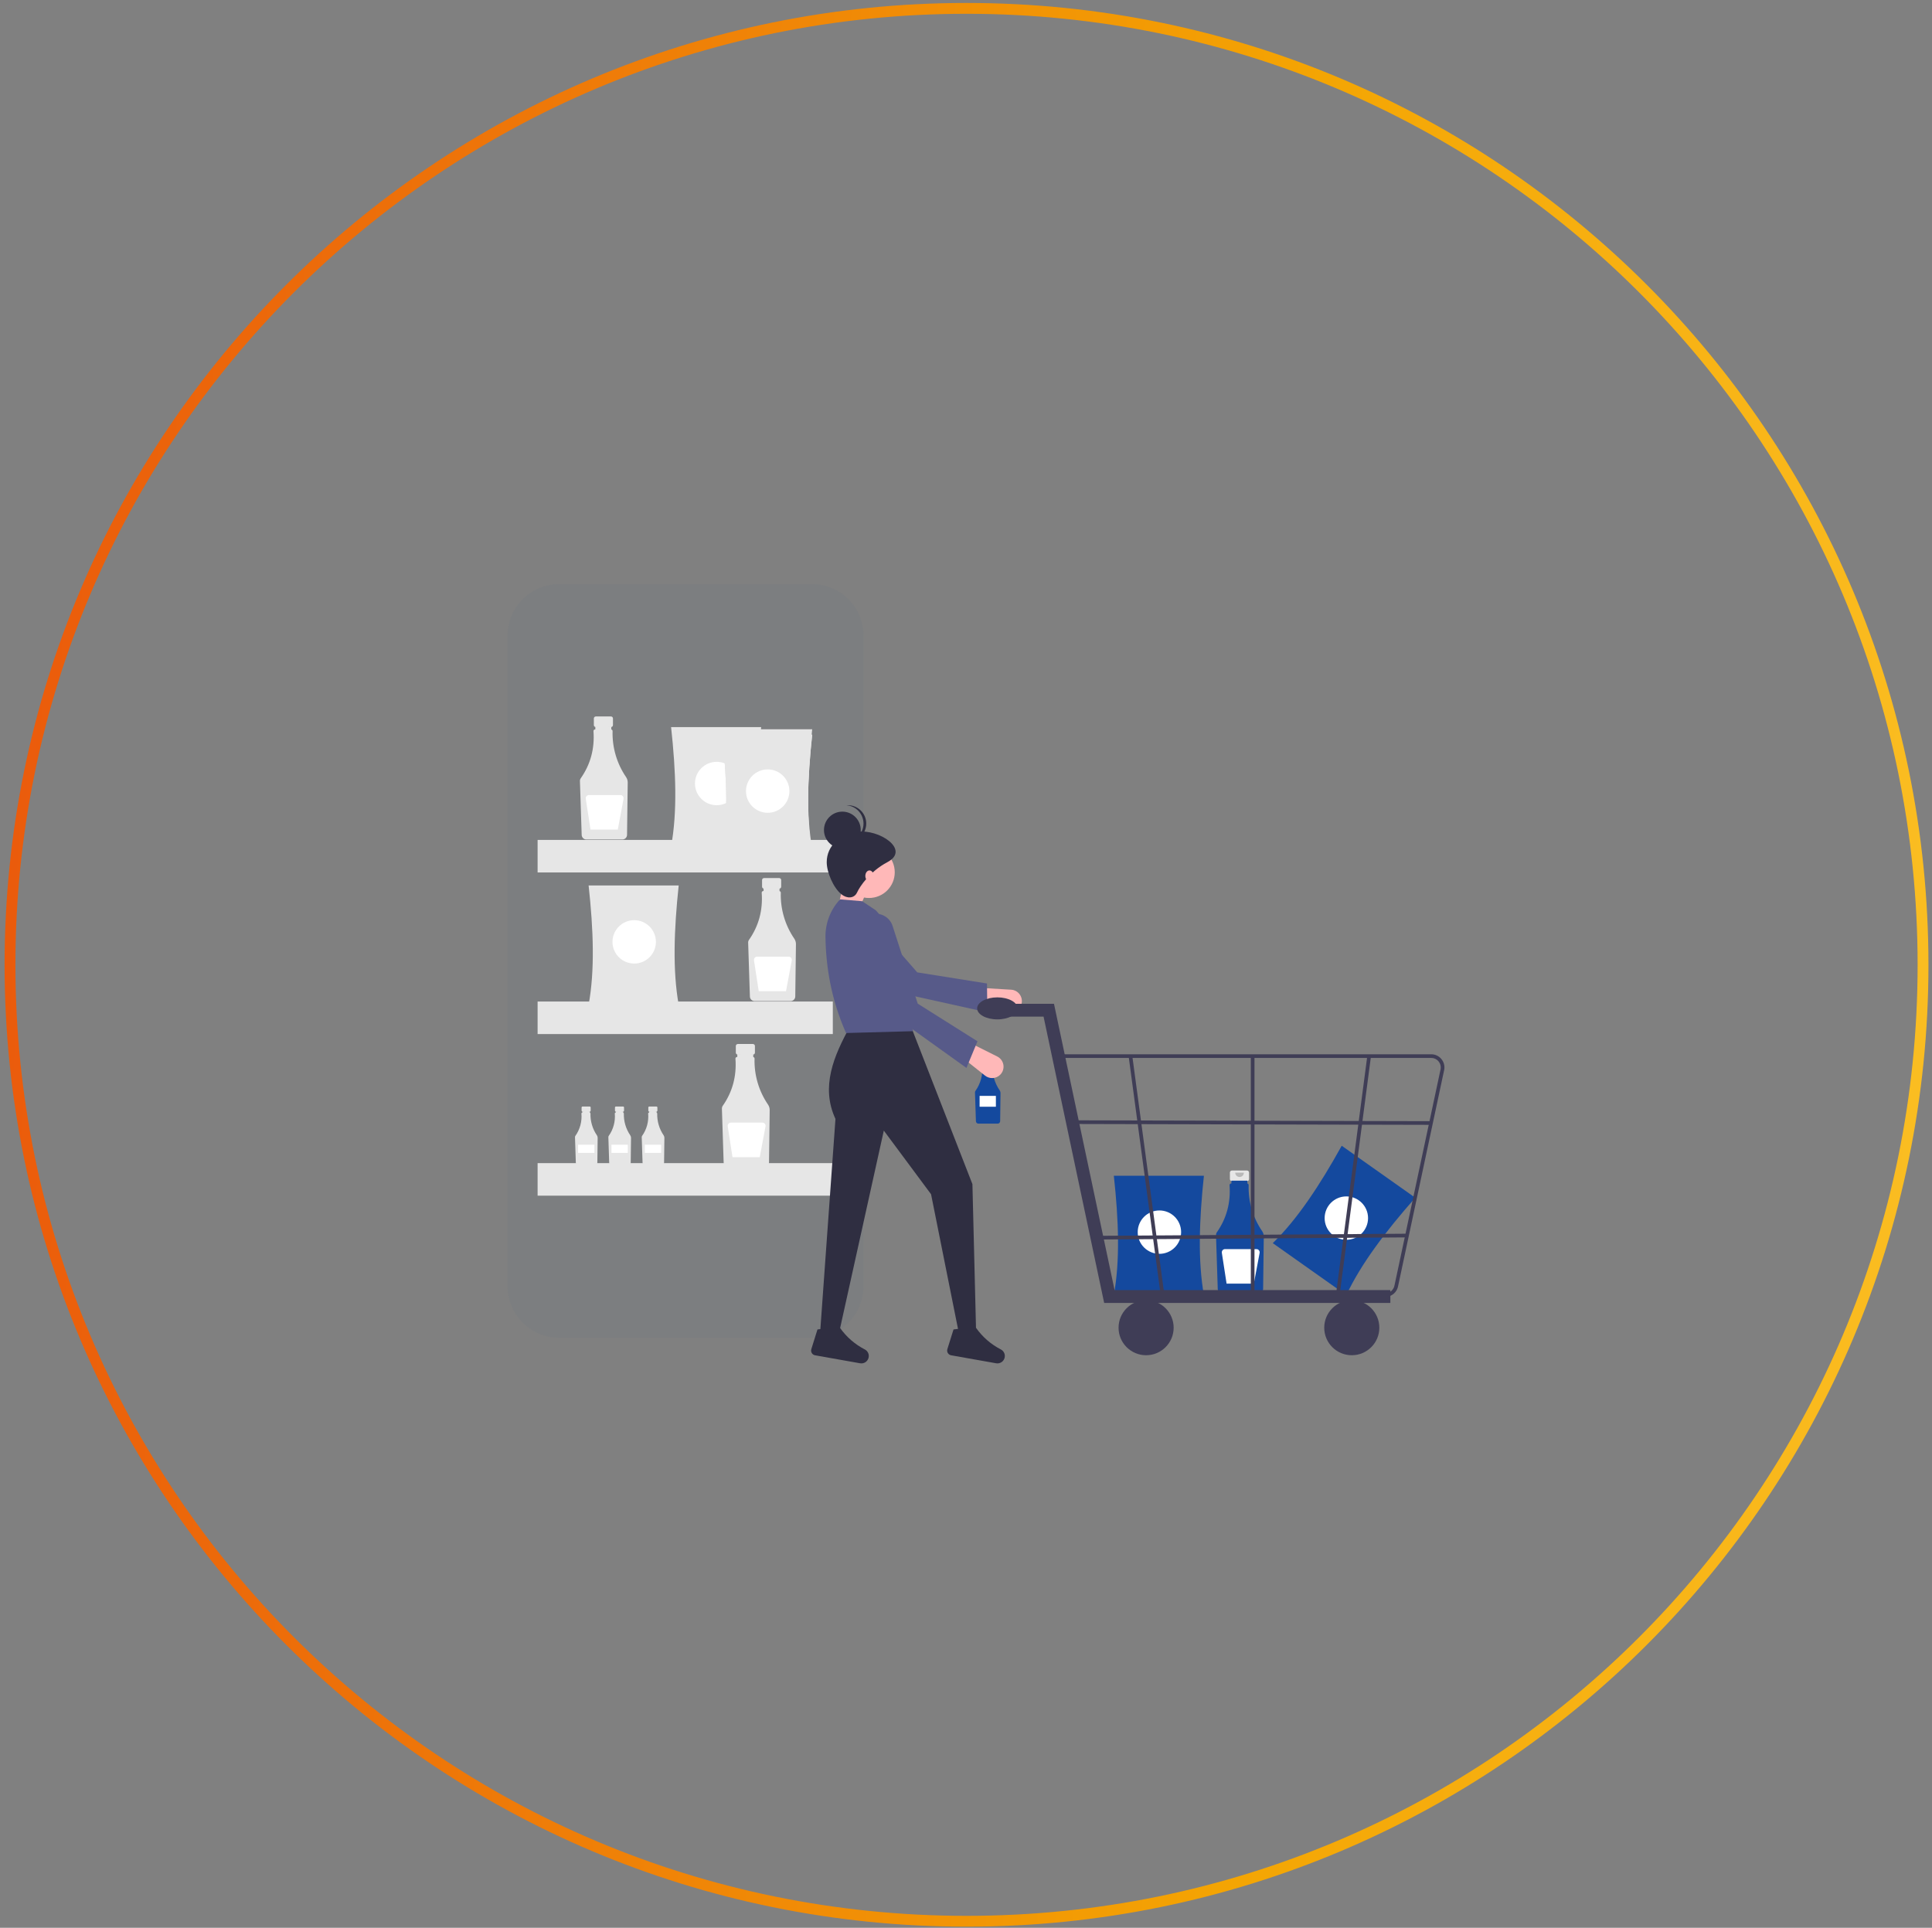 <svg width="475" height="474" viewBox="0 0 475 474" fill="none" xmlns="http://www.w3.org/2000/svg">
<rect x="0" y="0" width="475" height="474" fill="#808080" stroke="none"/>
<path d="M474.127 237.226C474.127 367.841 368.243 473.726 237.627 473.726C107.012 473.726 1.127 367.841 1.127 237.226C1.127 106.61 107.012 0.726 237.627 0.726C368.243 0.726 474.127 106.61 474.127 237.226ZM3.792 237.226C3.792 366.37 108.484 471.061 237.627 471.061C366.771 471.061 471.463 366.37 471.463 237.226C471.463 108.082 366.771 3.39 237.627 3.39C108.484 3.39 3.792 108.082 3.792 237.226Z" fill="url(#paint0_linear_324_45)"/>
<g clip-path="url(#clip0_324_45)">
<path d="M199.656 143.624H191.572H144.98C145.165 143.557 145.165 143.557 144.98 143.624H137.43C135.77 143.624 134.128 143.951 132.595 144.586C131.062 145.22 129.669 146.15 128.496 147.323C127.323 148.495 126.392 149.887 125.757 151.419C125.122 152.951 124.796 154.593 124.796 156.251V316.285C124.796 317.943 125.122 319.585 125.757 321.117C126.392 322.649 127.323 324.041 128.496 325.213C129.669 326.386 131.062 327.316 132.595 327.95C134.128 328.585 135.77 328.912 137.43 328.912H199.656C201.315 328.912 202.958 328.585 204.491 327.95C206.024 327.316 207.416 326.386 208.59 325.213C209.763 324.041 210.693 322.649 211.328 321.117C211.963 319.585 212.29 317.943 212.29 316.285V156.251C212.29 154.593 211.963 152.951 211.328 151.419C210.693 149.887 209.763 148.495 208.59 147.323C207.416 146.15 206.024 145.22 204.491 144.586C202.958 143.951 201.315 143.624 199.656 143.624Z" fill="#14499E" fill-opacity="0.03"/>
<path d="M150.21 176.158H146.494C146.364 176.158 146.238 176.21 146.146 176.302C146.054 176.394 146.002 176.519 146.002 176.65V178.28C146.002 178.41 146.054 178.536 146.146 178.628C146.238 178.72 146.364 178.772 146.494 178.772H147.11V181.214H149.594V178.772H150.21C150.34 178.772 150.466 178.72 150.558 178.628C150.65 178.536 150.702 178.41 150.702 178.28V176.65C150.702 176.519 150.65 176.394 150.558 176.302C150.466 176.21 150.34 176.158 150.21 176.158V176.158Z" fill="#E6E6E6"/>
<path d="M153.931 191.074C151.656 187.746 150.492 183.784 150.608 179.755C150.61 179.662 150.58 179.572 150.523 179.498C150.465 179.425 150.384 179.374 150.294 179.354V178.649H146.37V179.344H146.316C146.209 179.344 146.106 179.387 146.031 179.462C145.956 179.538 145.913 179.64 145.913 179.747C145.913 179.757 145.914 179.766 145.915 179.776C146.224 184.083 145.18 187.945 142.783 191.363C142.645 191.559 142.575 191.795 142.582 192.035L143.011 205.299C143.022 205.595 143.146 205.876 143.358 206.082C143.57 206.289 143.854 206.405 144.15 206.408H153.026C153.325 206.405 153.612 206.286 153.825 206.075C154.038 205.865 154.16 205.579 154.165 205.28L154.331 192.401C154.336 191.928 154.196 191.465 153.931 191.074Z" fill="#E6E6E6"/>
<path d="M152.526 195.48H144.801C144.686 195.48 144.573 195.505 144.47 195.552C144.366 195.6 144.273 195.67 144.199 195.757C144.124 195.843 144.07 195.945 144.038 196.055C144.007 196.165 143.999 196.28 144.017 196.393L145.184 203.977H151.888L153.306 196.419C153.327 196.304 153.323 196.186 153.294 196.074C153.265 195.961 153.211 195.856 153.136 195.766C153.062 195.677 152.969 195.605 152.863 195.555C152.758 195.506 152.643 195.48 152.526 195.48V195.48Z" fill="white"/>
<path d="M191.569 215.893H187.853C187.723 215.893 187.597 215.945 187.505 216.037C187.413 216.13 187.361 216.255 187.361 216.385V218.015C187.361 218.146 187.413 218.271 187.505 218.363C187.597 218.456 187.723 218.508 187.853 218.508H188.469V220.95H190.953V218.508H191.569C191.699 218.508 191.825 218.456 191.917 218.363C192.009 218.271 192.061 218.146 192.061 218.015V216.385C192.061 216.255 192.009 216.13 191.917 216.037C191.825 215.945 191.699 215.893 191.569 215.893Z" fill="#E6E6E6"/>
<path d="M195.29 230.81C193.015 227.482 191.851 223.52 191.967 219.491C191.969 219.398 191.939 219.307 191.882 219.234C191.824 219.161 191.743 219.11 191.653 219.089V218.385H187.729V219.079H187.675C187.622 219.08 187.569 219.09 187.521 219.11C187.472 219.131 187.427 219.16 187.39 219.198C187.353 219.235 187.323 219.28 187.303 219.328C187.283 219.377 187.272 219.43 187.272 219.482C187.272 219.492 187.273 219.502 187.274 219.512C187.583 223.818 186.539 227.681 184.142 231.098C184.004 231.295 183.934 231.531 183.941 231.77L184.37 245.035C184.381 245.331 184.505 245.611 184.717 245.818C184.929 246.024 185.213 246.141 185.509 246.143H194.385C194.684 246.141 194.971 246.022 195.184 245.811C195.397 245.6 195.519 245.315 195.524 245.015L195.69 232.137C195.695 231.664 195.555 231.201 195.29 230.81V230.81Z" fill="#E6E6E6"/>
<path d="M193.885 235.216H186.16C186.045 235.216 185.932 235.24 185.829 235.288C185.725 235.336 185.632 235.405 185.558 235.492C185.483 235.579 185.429 235.681 185.397 235.791C185.366 235.9 185.358 236.016 185.376 236.129L186.543 243.713H193.247L194.665 236.154C194.686 236.04 194.682 235.922 194.653 235.809C194.624 235.697 194.57 235.592 194.495 235.502C194.421 235.412 194.328 235.34 194.222 235.291C194.117 235.241 194.002 235.216 193.885 235.216H193.885Z" fill="white"/>
<path d="M144.986 272.068H143.224C143.162 272.068 143.103 272.092 143.059 272.136C143.015 272.18 142.99 272.239 142.99 272.301V273.074C142.99 273.136 143.015 273.196 143.059 273.239C143.103 273.283 143.162 273.308 143.224 273.308H143.516V274.466H144.694V273.308H144.986C145.048 273.308 145.108 273.283 145.152 273.239C145.195 273.196 145.22 273.136 145.22 273.074V272.301C145.22 272.239 145.195 272.18 145.152 272.136C145.108 272.092 145.048 272.068 144.986 272.068Z" fill="#E6E6E6"/>
<path d="M146.752 279.143C145.672 277.565 145.12 275.685 145.175 273.774C145.176 273.73 145.162 273.687 145.135 273.652C145.108 273.617 145.069 273.593 145.026 273.584V273.25H143.165V273.579H143.139C143.114 273.579 143.089 273.584 143.066 273.594C143.043 273.603 143.022 273.617 143.004 273.635C142.987 273.653 142.972 273.674 142.963 273.697C142.953 273.72 142.948 273.745 142.948 273.77C142.948 273.775 142.949 273.779 142.949 273.784C143.121 275.734 142.594 277.682 141.464 279.28C141.398 279.373 141.365 279.485 141.368 279.599L141.572 285.891C141.577 286.031 141.636 286.164 141.736 286.262C141.837 286.36 141.972 286.415 142.112 286.417H146.322C146.464 286.415 146.6 286.359 146.701 286.259C146.802 286.159 146.86 286.024 146.863 285.882L146.941 279.773C146.944 279.548 146.877 279.329 146.752 279.143V279.143Z" fill="#E6E6E6"/>
<path d="M146.146 281.456H142.129V283.463H146.146V281.456Z" fill="white"/>
<path d="M153.19 272.068H151.428C151.366 272.068 151.306 272.092 151.263 272.136C151.219 272.18 151.194 272.239 151.194 272.301V273.074C151.194 273.136 151.219 273.196 151.263 273.239C151.306 273.283 151.366 273.308 151.428 273.308H151.72V274.466H152.898V273.308H153.19C153.252 273.308 153.312 273.283 153.355 273.239C153.399 273.196 153.424 273.136 153.424 273.074V272.301C153.424 272.239 153.399 272.18 153.355 272.136C153.312 272.092 153.252 272.068 153.19 272.068Z" fill="#E6E6E6"/>
<path d="M154.955 279.143C153.876 277.565 153.324 275.685 153.379 273.774C153.38 273.73 153.366 273.687 153.339 273.652C153.311 273.617 153.273 273.593 153.23 273.584V273.25H151.369V273.579H151.343C151.318 273.579 151.293 273.584 151.27 273.594C151.247 273.603 151.226 273.617 151.208 273.635C151.19 273.653 151.176 273.674 151.167 273.697C151.157 273.72 151.152 273.745 151.152 273.77C151.152 273.775 151.152 273.779 151.153 273.784C151.325 275.734 150.798 277.682 149.667 279.28C149.602 279.373 149.569 279.485 149.572 279.599L149.776 285.891C149.781 286.031 149.839 286.164 149.94 286.262C150.041 286.36 150.175 286.415 150.316 286.417H154.526C154.668 286.415 154.804 286.359 154.905 286.259C155.006 286.159 155.064 286.024 155.067 285.882L155.145 279.773C155.147 279.548 155.081 279.329 154.955 279.143Z" fill="#E6E6E6"/>
<path d="M154.349 281.456H150.333V283.463H154.349V281.456Z" fill="white"/>
<path d="M161.394 272.068H159.632C159.57 272.068 159.51 272.092 159.466 272.136C159.423 272.18 159.398 272.239 159.398 272.301V273.074C159.398 273.136 159.423 273.196 159.466 273.239C159.51 273.283 159.57 273.308 159.632 273.308H159.924V274.466H161.102V273.308H161.394C161.456 273.308 161.515 273.283 161.559 273.239C161.603 273.196 161.628 273.136 161.628 273.074V272.301C161.628 272.239 161.603 272.18 161.559 272.136C161.515 272.092 161.456 272.068 161.394 272.068Z" fill="#E6E6E6"/>
<path d="M163.159 279.143C162.08 277.565 161.528 275.685 161.583 273.774C161.584 273.73 161.57 273.687 161.542 273.652C161.515 273.617 161.477 273.593 161.434 273.584V273.25H159.573V273.579H159.547C159.522 273.579 159.497 273.584 159.474 273.594C159.451 273.603 159.43 273.617 159.412 273.635C159.394 273.653 159.38 273.674 159.371 273.697C159.361 273.72 159.356 273.745 159.356 273.77C159.356 273.775 159.356 273.779 159.357 273.784C159.528 275.734 159.002 277.682 157.871 279.28C157.806 279.373 157.772 279.485 157.776 279.599L157.979 285.891C157.984 286.031 158.043 286.164 158.144 286.262C158.245 286.36 158.379 286.415 158.52 286.417H162.73C162.872 286.415 163.008 286.359 163.109 286.259C163.21 286.159 163.268 286.024 163.27 285.882L163.349 279.773C163.351 279.548 163.285 279.329 163.159 279.143Z" fill="#E6E6E6"/>
<path d="M162.553 281.456H158.536V283.463H162.553V281.456Z" fill="white"/>
<path d="M185.114 256.696H181.399C181.334 256.696 181.27 256.708 181.21 256.733C181.151 256.758 181.096 256.794 181.051 256.84C181.005 256.885 180.969 256.94 180.944 256.999C180.919 257.059 180.906 257.123 180.906 257.188V258.818C180.906 258.948 180.958 259.074 181.051 259.166C181.143 259.258 181.268 259.31 181.399 259.31H182.015V261.752H184.499V259.31H185.114C185.245 259.31 185.37 259.258 185.463 259.166C185.555 259.074 185.607 258.948 185.607 258.818V257.188C185.607 257.123 185.594 257.059 185.569 256.999C185.545 256.94 185.508 256.885 185.463 256.84C185.417 256.794 185.363 256.758 185.303 256.733C185.243 256.708 185.179 256.696 185.114 256.696V256.696Z" fill="#E6E6E6"/>
<path d="M188.836 271.612C186.56 268.284 185.397 264.322 185.513 260.293C185.515 260.2 185.484 260.11 185.427 260.036C185.37 259.963 185.289 259.912 185.198 259.892V259.187H181.274V259.882H181.22C181.167 259.882 181.115 259.892 181.066 259.913C181.017 259.933 180.973 259.963 180.936 260C180.898 260.037 180.869 260.082 180.849 260.131C180.828 260.179 180.818 260.232 180.818 260.285C180.818 260.294 180.818 260.304 180.819 260.314C181.128 264.621 180.084 268.483 177.688 271.901C177.55 272.097 177.479 272.333 177.487 272.573L177.916 285.837C177.926 286.133 178.05 286.414 178.263 286.62C178.475 286.827 178.759 286.943 179.055 286.945H187.93C188.23 286.943 188.517 286.824 188.729 286.613C188.942 286.402 189.065 286.117 189.07 285.818L189.235 272.939C189.24 272.466 189.101 272.003 188.836 271.612Z" fill="#E6E6E6"/>
<path d="M187.431 276.018H179.705C179.591 276.018 179.478 276.043 179.374 276.091C179.27 276.138 179.178 276.208 179.103 276.295C179.029 276.381 178.974 276.483 178.943 276.593C178.911 276.703 178.904 276.818 178.921 276.931L180.089 284.515H186.792L188.21 276.957C188.232 276.842 188.228 276.725 188.198 276.612C188.169 276.499 188.115 276.394 188.041 276.305C187.967 276.215 187.873 276.143 187.768 276.093C187.662 276.044 187.547 276.018 187.431 276.018V276.018Z" fill="white"/>
<path d="M187.143 208.115H164.995C166.544 199.749 166.188 189.645 164.995 178.78H187.143C185.982 189.645 185.635 199.749 187.143 208.115Z" fill="#E6E6E6"/>
<path d="M176.202 197.981C179.15 197.981 181.539 195.594 181.539 192.648C181.539 189.702 179.15 187.314 176.202 187.314C173.255 187.314 170.866 189.702 170.866 192.648C170.866 195.594 173.255 197.981 176.202 197.981Z" fill="white"/>
<path d="M166.863 247.051H144.716C146.265 238.684 145.908 228.581 144.716 217.716H166.863C165.703 228.581 165.356 238.684 166.863 247.051Z" fill="#E6E6E6"/>
<path d="M155.923 236.917C158.871 236.917 161.26 234.529 161.26 231.583C161.26 228.638 158.871 226.25 155.923 226.25C152.976 226.25 150.587 228.638 150.587 231.583C150.587 234.529 152.976 236.917 155.923 236.917Z" fill="white"/>
<path d="M199.684 209.982H177.537C179.085 201.615 178.729 191.512 177.537 180.647H199.684C198.523 191.512 198.176 201.615 199.684 209.982Z" fill="#E6E6E6"/>
<path d="M188.744 199.848C191.691 199.848 194.08 197.46 194.08 194.515C194.08 191.569 191.691 189.181 188.744 189.181C185.796 189.181 183.407 191.569 183.407 194.515C183.407 197.46 185.796 199.848 188.744 199.848Z" fill="white"/>
<path d="M199.684 208.649H177.537C179.085 200.282 178.729 190.179 177.537 179.314H199.684C198.523 190.179 198.176 200.282 199.684 208.649Z" fill="#E6E6E6"/>
<path d="M188.744 198.515C191.691 198.515 194.08 196.127 194.08 193.181C194.08 190.236 191.691 187.848 188.744 187.848C185.796 187.848 183.407 190.236 183.407 193.181C183.407 196.127 185.796 198.515 188.744 198.515Z" fill="white"/>
<path d="M199.684 209.982H177.537C179.085 201.615 178.729 191.512 177.537 180.647H199.684C198.523 191.512 198.176 201.615 199.684 209.982Z" fill="#E6E6E6"/>
<path d="M188.744 199.848C191.691 199.848 194.08 197.46 194.08 194.515C194.08 191.569 191.691 189.181 188.744 189.181C185.796 189.181 183.407 191.569 183.407 194.515C183.407 197.46 185.796 199.848 188.744 199.848Z" fill="white"/>
<path d="M204.754 206.515H132.175V214.516H204.754V206.515Z" fill="#E6E6E6"/>
<path d="M204.754 246.251H132.175V254.251H204.754V246.251Z" fill="#E6E6E6"/>
<path d="M204.754 285.986H132.175V293.987H204.754V285.986Z" fill="#E6E6E6"/>
<path d="M331.007 318.444L312.925 305.662C319.024 299.725 324.57 291.271 329.874 281.712L347.956 294.494C340.731 302.695 334.61 310.743 331.007 318.444Z" fill="#14499E"/>
<path d="M331.012 304.835C333.959 304.835 336.348 302.448 336.348 299.502C336.348 296.556 333.959 294.168 331.012 294.168C328.064 294.168 325.675 296.556 325.675 299.502C325.675 302.448 328.064 304.835 331.012 304.835Z" fill="white"/>
<path d="M243.784 260.118H241.799C241.729 260.118 241.662 260.146 241.613 260.195C241.563 260.245 241.536 260.311 241.536 260.381V261.252C241.536 261.286 241.542 261.321 241.556 261.353C241.569 261.384 241.588 261.413 241.613 261.438C241.637 261.462 241.666 261.482 241.698 261.495C241.73 261.508 241.764 261.515 241.799 261.515H242.128V262.819H243.455V261.515H243.784C243.853 261.515 243.92 261.487 243.97 261.438C244.019 261.389 244.047 261.322 244.047 261.252V260.381C244.047 260.311 244.019 260.245 243.97 260.195C243.92 260.146 243.853 260.118 243.784 260.118V260.118Z" fill="#E6E6E6"/>
<path d="M245.772 268.087C244.556 266.309 243.935 264.193 243.996 262.04C243.997 261.991 243.981 261.942 243.951 261.903C243.92 261.864 243.877 261.837 243.828 261.826V261.449H241.732V261.82H241.703C241.675 261.82 241.647 261.826 241.621 261.837C241.595 261.848 241.571 261.864 241.551 261.884C241.531 261.904 241.516 261.927 241.505 261.953C241.494 261.98 241.488 262.007 241.488 262.036C241.488 262.041 241.489 262.046 241.489 262.051C241.683 264.248 241.09 266.441 239.816 268.241C239.742 268.346 239.705 268.472 239.709 268.6L239.938 275.686C239.944 275.844 240.01 275.994 240.123 276.104C240.237 276.215 240.388 276.277 240.547 276.278H245.288C245.448 276.277 245.601 276.213 245.715 276.101C245.829 275.988 245.894 275.836 245.897 275.676L245.985 268.796C245.988 268.543 245.913 268.296 245.772 268.087V268.087Z" fill="#14499E"/>
<path opacity="0.2" d="M243.37 260.402C243.37 260.552 243.31 260.697 243.204 260.803C243.097 260.909 242.953 260.969 242.802 260.969C242.652 260.969 242.507 260.909 242.401 260.803C242.294 260.697 242.234 260.552 242.234 260.402" fill="black"/>
<path d="M244.848 269.452H240.846V272.119H244.848V269.452Z" fill="white"/>
<path d="M306.593 287.801H302.878C302.747 287.801 302.622 287.853 302.53 287.945C302.437 288.037 302.385 288.163 302.385 288.293V289.923C302.385 290.054 302.437 290.179 302.53 290.271C302.622 290.363 302.747 290.415 302.878 290.415H303.494V292.857H305.977V290.415H306.593C306.724 290.415 306.849 290.363 306.941 290.271C307.034 290.179 307.086 290.054 307.086 289.923V288.293C307.086 288.163 307.034 288.037 306.941 287.945C306.849 287.853 306.724 287.801 306.593 287.801V287.801Z" fill="#E6E6E6"/>
<path d="M310.314 302.717C308.039 299.39 306.876 295.428 306.991 291.399C306.994 291.306 306.963 291.215 306.906 291.142C306.849 291.069 306.768 291.017 306.677 290.997V290.293H302.753V290.987H302.699C302.646 290.987 302.594 290.998 302.545 291.018C302.496 291.038 302.452 291.068 302.414 291.105C302.377 291.143 302.348 291.187 302.327 291.236C302.307 291.285 302.297 291.337 302.297 291.39C302.297 291.4 302.297 291.41 302.298 291.419C302.607 295.726 301.563 299.588 299.166 303.006C299.029 303.202 298.958 303.438 298.966 303.678L299.395 316.943C299.405 317.239 299.529 317.519 299.742 317.725C299.954 317.932 300.238 318.049 300.534 318.051H309.409C309.709 318.048 309.995 317.929 310.208 317.719C310.421 317.508 310.543 317.222 310.549 316.923L310.714 304.044C310.719 303.572 310.58 303.109 310.314 302.717V302.717Z" fill="#14499E"/>
<path opacity="0.2" d="M305.819 288.332C305.819 288.613 305.707 288.884 305.507 289.083C305.308 289.282 305.038 289.394 304.756 289.394C304.474 289.394 304.204 289.282 304.004 289.083C303.805 288.884 303.693 288.613 303.693 288.332" fill="black"/>
<path d="M308.909 307.123H301.184C301.07 307.123 300.957 307.148 300.853 307.196C300.749 307.243 300.657 307.313 300.582 307.4C300.508 307.487 300.453 307.588 300.422 307.698C300.39 307.808 300.383 307.924 300.4 308.037L301.568 315.62H308.271L309.689 308.062C309.711 307.948 309.706 307.83 309.677 307.717C309.648 307.604 309.594 307.499 309.52 307.41C309.445 307.32 309.352 307.248 309.247 307.198C309.141 307.149 309.026 307.123 308.909 307.123V307.123Z" fill="white"/>
<path d="M295.993 318.423H273.846C275.394 310.056 275.038 299.953 273.846 289.088H295.993C294.832 299.953 294.485 310.056 295.993 318.423Z" fill="#14499E"/>
<path d="M285.053 308.289C288 308.289 290.389 305.901 290.389 302.955C290.389 300.01 288 297.622 285.053 297.622C282.105 297.622 279.716 300.01 279.716 302.955C279.716 305.901 282.105 308.289 285.053 308.289Z" fill="white"/>
<path d="M205.406 226.102L210.377 225.65L213.542 217.971L207.892 214.808L205.406 226.102Z" fill="#FFB8B8"/>
<path d="M251.034 247.184C251.2 246.772 251.264 246.326 251.224 245.884C251.183 245.442 251.038 245.016 250.8 244.641C250.562 244.266 250.239 243.953 249.856 243.727C249.473 243.502 249.042 243.371 248.599 243.344L240.88 242.884L239.743 246.662L247.69 248.843C248.354 249.025 249.062 248.957 249.679 248.651C250.295 248.345 250.778 247.822 251.034 247.184V247.184Z" fill="#FFB8B8"/>
<path d="M242.745 248.906L242.66 241.818L225.514 239.084L212.304 223.942C211.617 223.154 210.667 222.642 209.631 222.501C208.595 222.359 207.542 222.597 206.669 223.172C206.14 223.52 205.694 223.979 205.362 224.519C205.03 225.058 204.821 225.663 204.749 226.292C204.677 226.92 204.745 227.557 204.946 228.157C205.148 228.757 205.478 229.305 205.915 229.764L216.813 243.167L242.745 248.906Z" fill="#575A89"/>
<path d="M201.564 328.645H206.084L217.295 277.986L228.909 293.635L235.689 327.515H239.983L239.079 291.151L223.937 252.302H209.022C204.946 259.675 201.748 267.274 205.406 275.114L201.564 328.645Z" fill="#2F2E41"/>
<path d="M232.918 331.722C232.868 331.881 232.853 332.05 232.873 332.216C232.893 332.382 232.949 332.542 233.036 332.686C233.123 332.829 233.24 332.952 233.378 333.046C233.516 333.141 233.673 333.205 233.838 333.234L244.898 335.196C245.335 335.276 245.786 335.193 246.167 334.963C246.547 334.734 246.83 334.373 246.962 333.949V333.949C247.091 333.544 247.073 333.107 246.912 332.714C246.75 332.321 246.455 331.997 246.078 331.8C243.646 330.552 241.553 328.733 239.978 326.5C238.763 327.631 237.404 327.525 235.961 326.691L234.431 326.882L232.918 331.722Z" fill="#2F2E41"/>
<path d="M199.471 331.722C199.421 331.881 199.406 332.05 199.426 332.216C199.446 332.382 199.502 332.542 199.589 332.686C199.676 332.829 199.792 332.952 199.931 333.046C200.069 333.141 200.226 333.205 200.391 333.234L211.451 335.196C211.888 335.276 212.339 335.193 212.719 334.963C213.1 334.734 213.383 334.373 213.515 333.949V333.949C213.644 333.544 213.626 333.107 213.465 332.714C213.303 332.321 213.008 331.997 212.631 331.8C210.199 330.552 208.106 328.733 206.531 326.5C205.316 327.631 203.957 327.525 202.514 326.691L200.984 326.882L199.471 331.722Z" fill="#2F2E41"/>
<path d="M213.654 220.794C217.149 220.794 219.982 217.963 219.982 214.47C219.982 210.977 217.149 208.146 213.654 208.146C210.16 208.146 207.327 210.977 207.327 214.47C207.327 217.963 210.16 220.794 213.654 220.794Z" fill="#FFB8B8"/>
<path d="M208.005 253.996L224.502 253.544L219.657 238.304C222.668 233.48 219.638 228.661 215.349 223.843L211.959 221.584L206.536 221.133C204.187 223.644 202.902 226.966 202.95 230.403C203.057 237.763 204.361 245.775 208.005 253.996Z" fill="#575A89"/>
<path d="M245.908 264.254C246.223 263.94 246.458 263.556 246.594 263.134C246.731 262.712 246.765 262.263 246.694 261.824C246.623 261.386 246.449 260.971 246.186 260.613C245.922 260.256 245.578 259.965 245.181 259.767L238.265 256.309L235.733 259.335L242.181 264.465C242.719 264.893 243.397 265.109 244.085 265.07C244.772 265.031 245.421 264.741 245.908 264.254V264.254Z" fill="#FFB8B8"/>
<path d="M237.61 262.579L240.322 256.029L225.634 246.773L219.449 227.659C219.127 226.665 218.456 225.82 217.559 225.283C216.662 224.745 215.601 224.551 214.571 224.735V224.735C213.948 224.847 213.357 225.094 212.84 225.46C212.323 225.825 211.892 226.299 211.579 226.849C211.265 227.399 211.076 228.011 211.025 228.642C210.974 229.272 211.063 229.907 211.284 230.499L216.027 247.107L237.61 262.579Z" fill="#575A89"/>
<path d="M203.259 211.985C203.259 214.446 204.858 218.257 206.875 219.89C208.232 220.989 210.025 220.943 210.717 219.439C211.426 217.895 213.871 214.267 218.174 211.985C223.911 208.943 216.14 203.738 210.717 204.531C206.641 205.128 203.259 207.869 203.259 211.985Z" fill="#2F2E41"/>
<path d="M207.101 208.597C209.597 208.597 211.621 206.575 211.621 204.08C211.621 201.585 209.597 199.562 207.101 199.562C204.604 199.562 202.581 201.585 202.581 204.08C202.581 206.575 204.604 208.597 207.101 208.597Z" fill="#2F2E41"/>
<path d="M212.298 202.499C212.298 201.36 211.867 200.263 211.092 199.429C210.316 198.594 209.254 198.083 208.118 197.999C208.23 197.99 208.342 197.981 208.457 197.981C209.655 197.981 210.805 198.457 211.653 199.305C212.5 200.152 212.976 201.301 212.976 202.499C212.976 203.697 212.5 204.846 211.653 205.693C210.805 206.54 209.655 207.016 208.457 207.016C208.342 207.016 208.23 207.007 208.118 206.999C209.254 206.914 210.316 206.403 211.092 205.569C211.867 204.734 212.298 203.638 212.298 202.499Z" fill="#2F2E41"/>
<path d="M213.767 216.728C214.329 216.728 214.784 216.121 214.784 215.373C214.784 214.625 214.329 214.018 213.767 214.018C213.206 214.018 212.75 214.625 212.75 215.373C212.75 216.121 213.206 216.728 213.767 216.728Z" fill="#FFB8B8"/>
<path d="M341.83 320.36H271.469L256.57 249.966H243.854V246.808H259.132L274.031 317.202H341.83V320.36Z" fill="#3F3D56"/>
<path d="M281.78 333.221C285.521 333.221 288.553 330.19 288.553 326.452C288.553 322.714 285.521 319.683 281.78 319.683C278.04 319.683 275.008 322.714 275.008 326.452C275.008 330.19 278.04 333.221 281.78 333.221Z" fill="#3F3D56"/>
<path d="M332.348 333.221C336.088 333.221 339.121 330.19 339.121 326.452C339.121 322.714 336.088 319.683 332.348 319.683C328.608 319.683 325.576 322.714 325.576 326.452C325.576 330.19 328.608 333.221 332.348 333.221Z" fill="#3F3D56"/>
<path d="M340.547 318.873H272.09L260.012 259.217H351.882C352.35 259.217 352.814 259.318 353.239 259.514C353.665 259.71 354.043 259.996 354.348 260.352C354.653 260.708 354.877 261.126 355.004 261.577C355.132 262.028 355.161 262.501 355.088 262.964L343.753 316.133C343.636 316.898 343.248 317.595 342.659 318.098C342.071 318.601 341.321 318.876 340.547 318.873V318.873ZM272.834 317.97H340.547C341.106 317.973 341.647 317.774 342.071 317.411C342.496 317.048 342.776 316.545 342.86 315.993L354.196 262.823C354.248 262.489 354.228 262.148 354.136 261.822C354.043 261.497 353.882 261.196 353.662 260.939C353.442 260.682 353.169 260.475 352.862 260.334C352.554 260.192 352.22 260.119 351.882 260.119H261.108L272.834 317.97Z" fill="#3F3D56"/>
<path d="M285.398 318.682L277.488 259.741L278.379 259.594L286.289 318.535L285.398 318.682Z" fill="#3F3D56"/>
<path d="M329.381 318.229L328.49 318.085L336.169 259.596L337.06 259.74L329.381 318.229Z" fill="#3F3D56"/>
<path d="M308.426 259.668H307.523V318.608H308.426V259.668Z" fill="#3F3D56"/>
<path d="M264.624 275.461L264.622 276.364L352.031 276.575L352.033 275.673L264.624 275.461Z" fill="#3F3D56"/>
<path d="M345.865 303.34L269.074 303.865L269.081 304.767L345.871 304.243L345.865 303.34Z" fill="#3F3D56"/>
<path d="M245.209 250.643C247.952 250.643 250.175 249.431 250.175 247.935C250.175 246.44 247.952 245.228 245.209 245.228C242.466 245.228 240.242 246.44 240.242 247.935C240.242 249.431 242.466 250.643 245.209 250.643Z" fill="#3F3D56"/>
</g>
<defs>
<linearGradient id="paint0_linear_324_45" x1="-0.772" y1="3.114" x2="496.255" y2="26.459" gradientUnits="userSpaceOnUse">
<stop stop-color="#EA580C"/>
<stop offset="0.656" stop-color="#F4A503"/>
<stop offset="1" stop-color="#FBBF24"/>
</linearGradient>
<clipPath id="clip0_324_45">
<rect width="235" height="196" fill="white" transform="translate(120.127 139.226)"/>
</clipPath>
</defs>
</svg>
